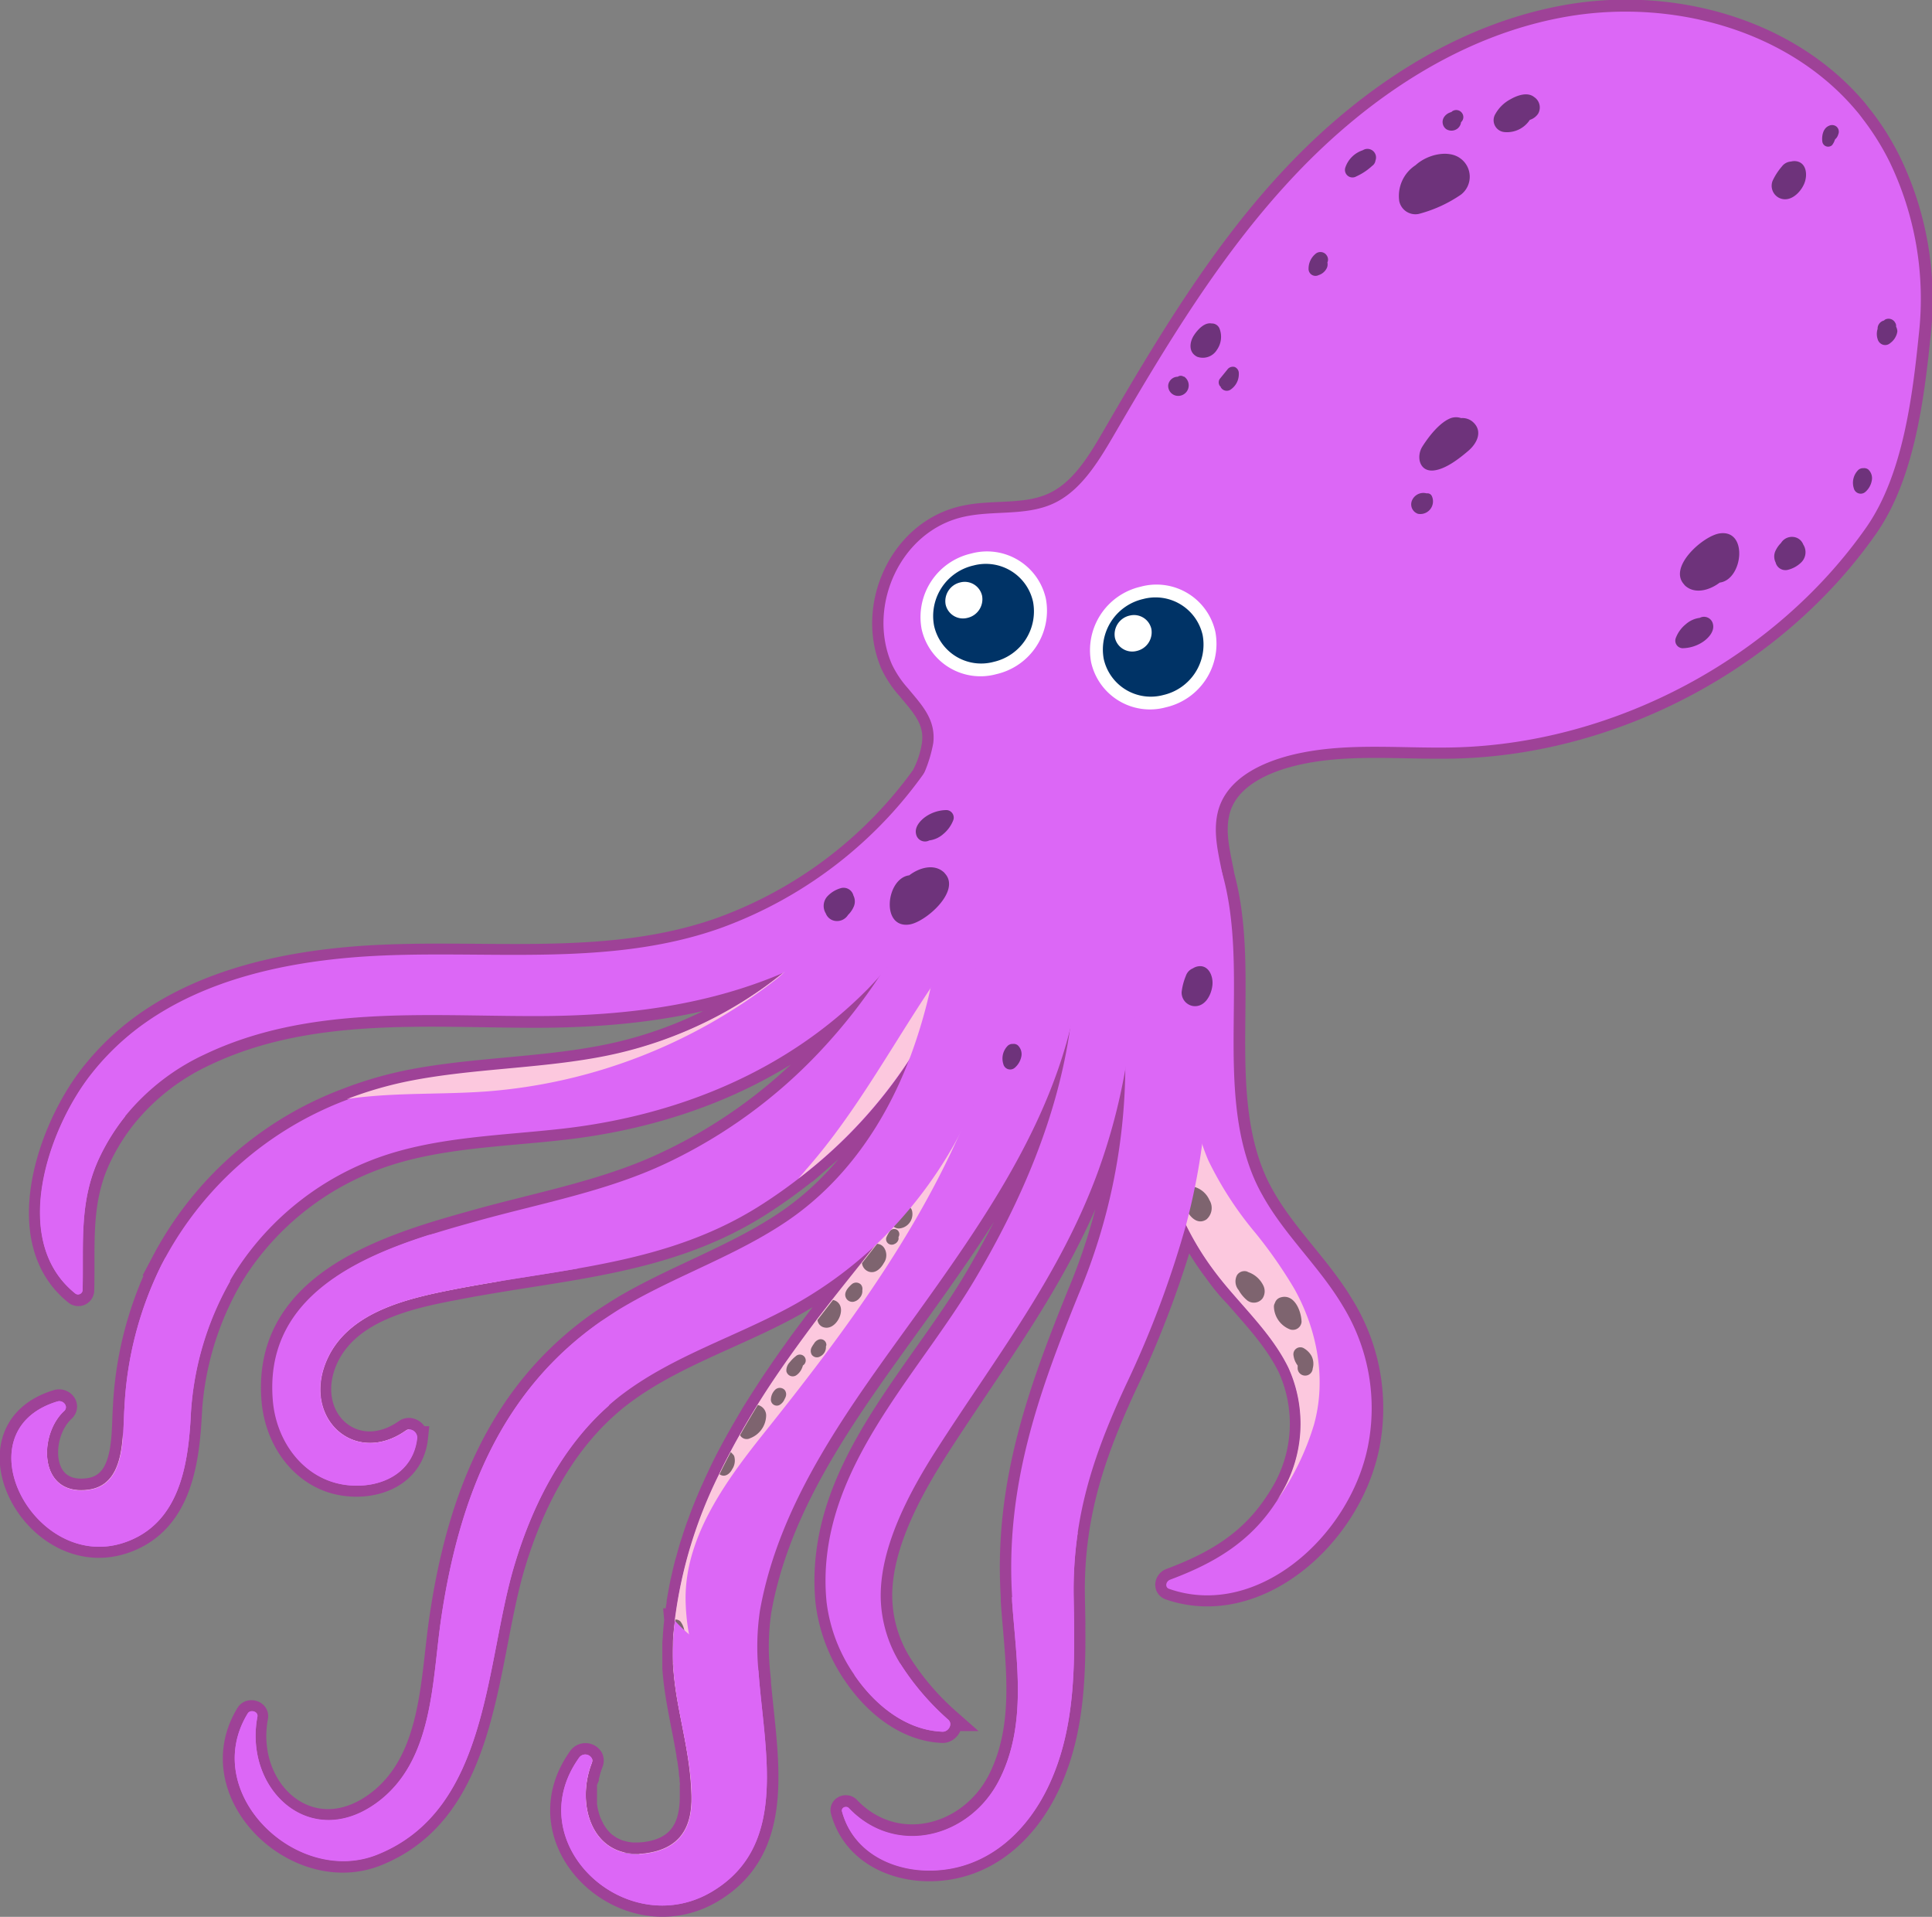 <svg xmlns="http://www.w3.org/2000/svg" viewBox="0 0 256.47 254.4"><rect x="0" y="0" width="256.47" height="254.4" fill="#808080" stroke="none"/><defs><style>.cls-1{isolation:isolate;}.cls-2{fill:#9e4297;stroke:#9e4297;stroke-miterlimit:10;stroke-width:3px;}.cls-3{fill:#dc67f6;}.cls-4{fill:#fcc8de;}.cls-5,.cls-9{opacity:0.5;}.cls-5,.cls-6,.cls-9{mix-blend-mode:soft-light;}.cls-6,.cls-8{fill:#fff;}.cls-7{fill:#036;}</style></defs><title>Pulpo</title><g class="cls-1"><g id="Capa_2" data-name="Capa 2"><g id="Capa_5" data-name="Capa 5"><path class="cls-2" d="M250.85,21.43a34.44,34.44,0,0,0-3.61-5.77c-.27-.33-.52-.65-.79-1-9.09-10.83-24.6-15-38.53-12.51s-26.3,10.76-36,21S154.85,45.76,147.74,58c-2.05,3.53-4.33,7.29-8.07,8.93s-7.89.81-11.78,1.7c-8.41,1.9-12.82,11.9-9.5,19.55a13.36,13.36,0,0,0,2.13,3.19c1.79,2.17,3.74,4.11,3.37,7.28a13,13,0,0,1-1.41,4.34,56.81,56.81,0,0,1-26.83,20.26c-15.36,5.45-32.06,2.64-48,3.81-10,.75-20.36,3.06-28.5,8.86a34.15,34.15,0,0,0-7,6.68c-5.71,7.23-10.9,22.16-2.09,29.14a.61.61,0,0,0,.95-.47c.16-6.29-.53-11.94,2.35-17.84a27.78,27.78,0,0,1,3.29-5.22A29.7,29.7,0,0,1,27.2,140c13.63-6.51,29-5.13,43.66-5.09,11.45,0,22.61-1.27,33-5.66l-.07.06c-.74.59-1.5,1.17-2.26,1.72a55,55,0,0,1-22.38,9.36c-8,1.45-16.34,1.49-24.34,3a50.68,50.68,0,0,0-8.68,2.48A45.8,45.8,0,0,0,21.94,166.8l-.53,1a47.68,47.68,0,0,0-4.92,18.92c-.07,1-.09,2.2-.16,3.41-.22,3.44-.93,7.09-4.67,7.55-6.62.82-6.59-7.35-3.18-10.48a.41.41,0,0,0,.09-.1c.49-.6-.22-1.4-1-1.17-13.22,4-2.66,23.52,9.6,18.5,6.5-2.65,7.72-9.82,8.09-16.08a40.5,40.5,0,0,1,5.25-18.44q.73-1.26,1.59-2.49A37.77,37.77,0,0,1,50.2,153.64c7.74-2.79,16.4-2.92,24.6-3.86,15.46-1.76,29.84-7.74,40.44-18.59.52-.53,1-1.07,1.51-1.63a74.2,74.2,0,0,1-7.75,9.82A67.53,67.53,0,0,1,88.48,154.3c-7.93,3.77-16.76,5.36-25.16,7.7-2,.56-4.21,1.17-6.45,1.89-10.44,3.35-21.78,8.93-20.65,22,.48,5.55,4.19,10.48,9.69,11.16,4.35.54,8.9-1.41,9.41-6.27a1.11,1.11,0,0,0-1-1.1.8.8,0,0,0-.49.14c-6.91,4.88-14-1.86-10.39-9.62,3-6.28,10.86-8,16.89-9.14,2-.4,4.1-.75,6.13-1.09,3.41-.56,6.81-1.06,10.16-1.65,8.53-1.5,16.81-3.57,24.54-8.57,1.65-1.06,3.23-2.18,4.76-3.36,1-.74,1.9-1.51,2.81-2.29l.58-.51a64.64,64.64,0,0,0,5.16-5l.54-.6c.69-.78,1.36-1.57,2-2.38.12-.14.24-.28.35-.43.69-.87,1.35-1.76,2-2.67l.75-1.1.5-.73c-3.28,8.52-8.61,16.31-16.25,21.47-6.72,4.54-14.53,7.15-21.5,11.24-1,.61-2,1.25-3,1.91-13.35,9.23-19,23.35-21.36,39.42-1.25,8.37-1,19-8.56,24.58-8.82,6.46-17.66-1.76-15.85-11.43.13-.69-.93-1-1.28-.43-6.47,10.56,6.53,23,17.2,18.73,15-6,14.33-25.71,18.28-38.67,2.37-7.82,6.28-15.48,12.45-20.92a28.53,28.53,0,0,1,2.26-1.82c6.29-4.6,13.9-7.12,20.78-10.7a54.43,54.43,0,0,0,12.81-9.16l-.16.2-.88,1.11c-1.62,2-3.24,4.05-4.84,6.08l-.21.26c-.69.89-1.38,1.77-2.06,2.66h0c-1,1.35-2.05,2.7-3,4.07q-1.16,1.6-2.28,3.27l-.3.43c-.78,1.16-1.54,2.34-2.29,3.53h0c-.32.51-.64,1-.94,1.53-.19.31-.37.62-.55.93-.27.46-.54.92-.8,1.38l-.07.12-.06.11c-.66,1.17-1.31,2.36-1.92,3.56-.25.51-.5,1-.74,1.53l0,0c-.32.67-.62,1.33-.92,2-.06.12-.11.23-.16.35-.27.61-.53,1.23-.78,1.85l-.21.51c-.23.59-.45,1.17-.66,1.76-.08.21-.16.41-.23.61-.2.57-.39,1.15-.57,1.72-.07.23-.15.45-.22.67-.17.56-.33,1.12-.48,1.69-.07.24-.15.49-.21.73-.14.53-.26,1.06-.38,1.59-.07.29-.14.58-.2.87-.1.46-.18.92-.27,1.38L90,212.55c0,.33-.09.66-.13,1s-.15.93-.2,1.4a.88.88,0,0,1,0,.16c-.08.66-.13,1.32-.18,2,0,.36-.06.71-.07,1.07,0,0,0,0,0,0,0,.64,0,1.27,0,1.9,0,.25,0,.5,0,.75s0,.35,0,.52c.27,3.92,1.25,7.71,1.88,11.55,0,.21.07.42.1.62s.07.47.1.7.07.49.1.74,0,.44.07.66,0,.55.07.82,0,.39,0,.58c0,.47,0,.94,0,1.41,0,4.17-1.62,6.9-6,7.52-.4.05-.78.07-1.15.08l-.41,0a5.09,5.09,0,0,1-.69-.05l-.42-.07a4.56,4.56,0,0,1-.53-.13,4.91,4.91,0,0,1-.51-.15l-.43-.19-.42-.2a5.8,5.8,0,0,1-.52-.34l-.3-.21a5.12,5.12,0,0,1-.59-.55c-.08-.08-.14-.17-.22-.25a5.82,5.82,0,0,1-.36-.47,2,2,0,0,1-.2-.3,5.09,5.09,0,0,1-.3-.5c0-.11-.11-.21-.16-.33s-.16-.37-.24-.56l-.12-.32c-.07-.23-.14-.47-.2-.71l-.06-.23c-.07-.32-.12-.64-.16-1,0-.07,0-.14,0-.21,0-.26,0-.53,0-.8v-.35c0-.22,0-.45,0-.68s0-.25,0-.38,0-.45.09-.67L78,236c0-.23.1-.47.16-.7s0-.21.08-.32c.1-.34.21-.67.34-1a.85.85,0,0,0,0-.65h0a1,1,0,0,0-1.62-.14c-8.23,11.36,6.2,24.67,17.62,17.83,10.21-6.12,6.9-18.58,6.13-29.33a33,33,0,0,1,.19-7.88c2.61-14.86,12.17-27.37,20.74-39.31,8.32-11.59,16.87-23.81,20.41-37.78-1.7,11.64-6.47,22.65-12.45,32.82-6.89,11.73-18.12,22.82-19.77,36.74a28.78,28.78,0,0,0-.07,6.37,21.53,21.53,0,0,0,3.67,9.61c2.81,4.15,7,7.38,11.71,7.56.75,0,1.41-1,.78-1.58a34.86,34.86,0,0,1-6.41-7.5,17.24,17.24,0,0,1-2.56-8.5c-.2-6.88,3.89-14.36,7.5-20,7.79-12.14,16.36-23.07,21.36-36.81a80.87,80.87,0,0,0,3.56-13.27,78.94,78.94,0,0,1-6.18,29.54c-5.44,13.39-9.75,25.6-8.84,40.22,0,.2,0,.39,0,.6.56,7.9,2,16.32-1.73,23.69-3.89,7.62-13.72,10.23-19.95,3.7-.33-.35-1.05-.08-.9.45,1.5,5.5,6.93,8.05,12.34,7.8,7-.33,12.16-5.06,15.07-11.2,3.71-7.83,3.49-16.53,3.34-25a52.66,52.66,0,0,1,.55-8.68c1-6.75,3.28-12.82,6.38-19.51a132.18,132.18,0,0,0,8-21.3,38.12,38.12,0,0,0,3.86,6.28C162.14,169.9,163,171,164,172c2.6,3,5.35,5.9,7.11,9.49a18,18,0,0,1-1.13,17c-.15.26-.31.51-.47.75l-.05.06c-3.48,5.39-8.33,8.18-14.09,10.33-.57.21-.73,1-.13,1.22,11.58,4,23.89-6.85,26.36-18.78a25.9,25.9,0,0,0-3.3-18.73c-3.11-5.24-7.75-9.41-10.69-14.74a23.28,23.28,0,0,1-1.06-2.12c-5.28-12.23-.63-27.59-4.23-40.47,0,0,0-.1,0-.15-.52-2.66-1.2-5.3-.62-7.91a7.44,7.44,0,0,1,.43-1.36c1.74-4.08,6.79-5.94,10.9-6.74,6.64-1.3,13.51-.5,20.28-.68,21.16-.57,42.34-11.81,54.51-29.19,4.89-7,6.15-17.43,7-25.8A41.89,41.89,0,0,0,250.85,21.43Z"/><path class="cls-3" d="M143.12,131.4q-.42,2.7-1.1,5.33c-3.54,14-12.09,26.19-20.41,37.78C113,186.45,103.48,199,100.87,213.82a33,33,0,0,0-.19,7.88c.77,10.75,4.08,23.21-6.13,29.33-11.42,6.84-25.85-6.47-17.62-17.83a1,1,0,0,1,1.62.14h0a.85.85,0,0,1,0,.65c-2.19,5.62.11,12.95,7.27,12,4.41-.62,6.08-3.35,6-7.52-.08-6.86-2.8-13.27-2.46-20.25,0-1,.13-2.07.25-3.1,1.46-13.16,8.18-25.22,15.82-35.83,3.53-4.89,7.41-9.6,11.2-14.39a134.18,134.18,0,0,0,11.45-16.32c.48-1.06,1-2.13,1.4-3.2l.42-1.08a74.72,74.72,0,0,0,4.39-17.47,71.72,71.72,0,0,0-.43-21.55c-.16-.72-.33-1.42-.52-2.12a113.46,113.46,0,0,0-3.4-11c-.08-.27-.18-.52-.28-.79a2.32,2.32,0,0,1-.13-.37,2.5,2.5,0,0,1,.49-2.44,3.27,3.27,0,0,1,.47-.44,2.66,2.66,0,0,1,4.05.88c.22.42.44.83.65,1.25a1,1,0,0,1,.09.18c.46.88.9,1.78,1.31,2.68.15.32.3.62.44.94l.45,1c.75,1.71,1.43,3.46,2.06,5.23s1.16,3.48,1.65,5.26A62.2,62.2,0,0,1,143.12,131.4Z"/><path class="cls-4" d="M129.52,145.36c-.79,2.06-1.66,4.09-2.57,6.08h0c-6.41,14-15.59,26.31-25.24,38.39-5.06,6.32-10.79,13.94-10.7,22.44a27.72,27.72,0,0,0,.44,4.55c.3,1.78.73,3.53,1.19,5.27,1.12,4.23,2.8,8.18,3.25,12.53.39,3.79-.54,7.92-3.35,10.48a9.05,9.05,0,0,1-15.15-7.19,8,8,0,0,1,.17-1.38c.24-1.09.66-2.13,1-3.19a.85.85,0,0,1,0,.65c-1.85,4.75-.49,10.71,4.29,11.85h0a7.38,7.38,0,0,0,2,.19,7.61,7.61,0,0,0,.94-.08c4.41-.62,6.08-3.35,6-7.52s-1-8.1-1.76-12.12a45.6,45.6,0,0,1-.7-5.48c0-.88,0-1.76,0-2.65,0,0,0,0,0,0,0-1,.14-2,.25-3.05a.88.88,0,0,0,0-.16,60.51,60.51,0,0,1,5.85-19.27c.46-1,1-2,1.48-2.93.39-.75.81-1.52,1.24-2.27.75-1.34,1.54-2.67,2.36-4,1.54-2.49,3.19-4.9,4.87-7.24q1.48-2.06,3-4.08c.68-.89,1.37-1.77,2.06-2.66,1.29-1.64,2.59-3.26,3.89-4.89l2-2.56.16-.2c.6-.75,1.19-1.51,1.77-2.26s1.34-1.74,2-2.62a109.83,109.83,0,0,0,7.68-11.44C128.6,147.5,129.08,146.43,129.52,145.36Z"/><path class="cls-5" d="M91.67,224a2.29,2.29,0,0,1-.94,2,1.14,1.14,0,0,1-.63.35,45.6,45.6,0,0,1-.7-5.48,1.4,1.4,0,0,1,1,.58,1.79,1.79,0,0,1,.51.31A2.92,2.92,0,0,1,91.67,224Z"/><path class="cls-5" d="M93.9,228.88v0a1.22,1.22,0,0,0-.32-.85.94.94,0,0,0-.83-.32,1.06,1.06,0,0,0-.79.45c-.42.5-.16,1.27.05,1.82a1.2,1.2,0,0,0,1.34.9,1.11,1.11,0,0,0,.72-1.48A3.47,3.47,0,0,0,93.9,228.88Z"/><path class="cls-5" d="M93.87,233.37a.86.86,0,0,0-.21-.35,1,1,0,0,0-.4-.25.81.81,0,0,0-.55-.06.78.78,0,0,0-.27.09c-.91.5-.69,1.65-.36,2.44a1,1,0,0,0,1,.55,1.09,1.09,0,0,0,.91-.7A1.88,1.88,0,0,0,93.87,233.37Z"/><path class="cls-5" d="M94.57,237.59a1.26,1.26,0,0,0-1-.28,1.07,1.07,0,0,0-.69.28,2.87,2.87,0,0,0-.36,3.12,1.18,1.18,0,0,0,1.81.33A2.36,2.36,0,0,0,94.57,237.59Z"/><path class="cls-5" d="M92.14,243.11a.74.74,0,0,0-.88.07,1.4,1.4,0,0,0-.49.66l-.2.56a.66.66,0,0,0,.34.81.67.67,0,0,0,.74-.11h0l.09-.11s.09-.08.12-.09l.14-.11a1,1,0,0,0,.3-.43s0-.06,0-.09l0,0a2,2,0,0,0,.08-.31A.74.74,0,0,0,92.14,243.11Z"/><path class="cls-5" d="M88.55,245.6a1.41,1.41,0,0,0-.58,0,1.39,1.39,0,0,0-.58.23.64.64,0,0,0-.27.84.66.66,0,0,0,.52.32h0a1.79,1.79,0,0,0,.61-.06,1.34,1.34,0,0,0,.52-.3A.65.65,0,0,0,89,246,.59.59,0,0,0,88.55,245.6Z"/><path class="cls-5" d="M84.89,246.05v0a.66.66,0,0,1-.78.51l-.23-.06-.09,0a2.79,2.79,0,0,1-.4-.07l-.13,0a.54.54,0,0,1-.4-.43.71.71,0,0,1,0-.14A7.38,7.38,0,0,0,84.89,246.05Z"/><path class="cls-5" d="M90.87,217.08a1.42,1.42,0,0,1-.11.79.73.73,0,0,1-.47.41.87.87,0,0,1-.89-.13c0-1,.14-2,.25-3.05a.88.88,0,0,0,0-.16.92.92,0,0,1,.68.26A2.75,2.75,0,0,1,90.87,217.08Z"/><path class="cls-5" d="M97.19,195c-.31.62-1,1.14-1.67.66.46-1,1-2,1.48-2.93a1,1,0,0,1,.23.22,1.09,1.09,0,0,1,.23.29A2.08,2.08,0,0,1,97.19,195Z"/><path class="cls-5" d="M101.7,188a3.29,3.29,0,0,1-2.11,2.87,1,1,0,0,1-1.35-.4c.75-1.34,1.54-2.67,2.36-4A1.43,1.43,0,0,1,101.7,188Z"/><path class="cls-5" d="M104.16,184.47a.89.89,0,0,0-1.33.05,1.87,1.87,0,0,0-.49,1.14.79.79,0,0,0,1.09.83,1.58,1.58,0,0,0,.73-.82l0,0a1.38,1.38,0,0,0,.14-.3A.93.93,0,0,0,104.16,184.47Z"/><path class="cls-5" d="M106.73,180a.79.79,0,0,0-1.1,0,4.54,4.54,0,0,0-.79.79,1.58,1.58,0,0,0-.45,1.19.86.86,0,0,0,1.35.52,2.1,2.1,0,0,0,.71-.9,2,2,0,0,0,.13-.37l.1-.08A.78.78,0,0,0,106.73,180Z"/><path class="cls-5" d="M108.79,177.75a1.19,1.19,0,0,0-.73.57,3.76,3.76,0,0,0-.3.47,1,1,0,0,0,0,1,.84.84,0,0,0,1.12.23,1.37,1.37,0,0,0,.76-1.32,1.17,1.17,0,0,0,.06-.2A.76.76,0,0,0,108.79,177.75Z"/><path class="cls-5" d="M111.6,173.5c.3,1.24-1,3.18-2.39,2.61a1.15,1.15,0,0,1-.69-.92c.68-.89,1.37-1.77,2.06-2.66A1.28,1.28,0,0,1,111.6,173.5Z"/><path class="cls-5" d="M114.29,170.49a.89.89,0,0,0-1.22-.05c-.45.4-1,1-.84,1.61a.94.94,0,0,0,1.1.71,1.39,1.39,0,0,0,.8-.52,1.29,1.29,0,0,0,.34-1A.9.9,0,0,0,114.29,170.49Z"/><path class="cls-5" d="M117.33,167.62c-.38.69-1.1,1.45-2,1.15a1.35,1.35,0,0,1-.9-1.13l2-2.56a1.17,1.17,0,0,1,.93.52A1.8,1.8,0,0,1,117.33,167.62Z"/><path class="cls-5" d="M121.07,160.68a1.91,1.91,0,0,1-1.78,2.36,1.17,1.17,0,0,1-.85-.42c.68-.87,1.34-1.74,2-2.62A1,1,0,0,1,121.07,160.68Z"/><path class="cls-5" d="M119.1,163.23a.71.71,0,0,0-1,.21,3.88,3.88,0,0,0-.44.8.73.73,0,0,0,.23.78.77.77,0,0,0,.81.1.94.94,0,0,0,.57-.61.92.92,0,0,0,0-.33A.71.71,0,0,0,119.1,163.23Z"/><path class="cls-3" d="M181.56,192.09c-2.47,11.93-14.78,22.83-26.36,18.78-.6-.21-.44-1,.13-1.22,5.76-2.15,10.61-4.94,14.09-10.33l.05-.06c.16-.24.32-.49.47-.75a18,18,0,0,0,1.13-17c-1.76-3.59-4.51-6.5-7.11-9.49-.92-1.05-1.82-2.12-2.65-3.23a38.12,38.12,0,0,1-3.86-6.28,35.87,35.87,0,0,1-2.71-7.73c-2.32-10.17-.19-21.18-1.91-31.48A36.36,36.36,0,0,0,148,110.16c-.08-.15-.16-.29-.25-.43a42.78,42.78,0,0,0-8.18-9.46c-.77-.69-1.57-1.35-2.39-2l-.82-.64c-.42-.33-.86-.65-1.29-1l-1-.74a1.72,1.72,0,0,1,.2-2.72,1.41,1.41,0,0,1,.89-.25c.5,0,1,.07,1.49.13s.7.08,1.05.14a2.32,2.32,0,0,1,.38.06,2.66,2.66,0,0,1,.39.07,23.72,23.72,0,0,1,2.43.57h0C151,96.85,159.44,105.81,162.28,116c3.6,12.88-1.05,28.24,4.23,40.47a23.28,23.28,0,0,0,1.06,2.12c2.94,5.33,7.58,9.5,10.69,14.74A25.9,25.9,0,0,1,181.56,192.09Z"/><path class="cls-4" d="M174.43,189.07a34.87,34.87,0,0,1-5,10.19c.16-.24.32-.49.47-.75a18,18,0,0,0,1.13-17c-1.76-3.59-4.51-6.5-7.11-9.49-.92-1.05-1.82-2.12-2.65-3.23a38.12,38.12,0,0,1-3.86-6.28,35.87,35.87,0,0,1-2.71-7.73c-2.32-10.17-.19-21.18-1.91-31.48A36.36,36.36,0,0,0,148,110.16c-.08-.15-.16-.29-.25-.43l.16.1c3.77,2.44,6.64,7.1,7.89,10.92,1.76,5.35,1.78,11.1,1.93,16.73.12,4.82.35,9.75,1.84,14.31.25.76.53,1.52.86,2.27a46.47,46.47,0,0,0,6.19,9.53,60.85,60.85,0,0,1,5.22,7.49C174.87,176.51,176.1,183.08,174.43,189.07Z"/><path class="cls-5" d="M160.55,159.27a3.13,3.13,0,0,0-1.73-1.66.86.86,0,0,0-.8.06,1.12,1.12,0,0,0-.46.24,1.55,1.55,0,0,0-.48,1.61,5,5,0,0,0,.57,1.32c.52.88,1.45,1.69,2.5,1A2,2,0,0,0,160.55,159.27Z"/><path class="cls-5" d="M167.72,170.65a3.49,3.49,0,0,0-2-1.81l-.18-.09a1.18,1.18,0,0,0-1.32.47,1.79,1.79,0,0,0,.21,2,4.74,4.74,0,0,0,1.17,1.39,1.45,1.45,0,0,0,2-.29A1.72,1.72,0,0,0,167.72,170.65Z"/><path class="cls-5" d="M170,172.19a1.1,1.1,0,0,0-.76.75.9.9,0,0,0-.13.45,3.34,3.34,0,0,0,2.16,3.05,1.16,1.16,0,0,0,1.51-1C172.75,174,171.82,171.65,170,172.19Z"/><path class="cls-5" d="M174.09,179.94a2.75,2.75,0,0,0-1-1,.92.92,0,0,0-1.38.95,2.82,2.82,0,0,0,.55,1.33,2.93,2.93,0,0,1,0,.29,1,1,0,0,0,2,.11A2.27,2.27,0,0,0,174.09,179.94Z"/><path class="cls-3" d="M131.52,106.08a69.9,69.9,0,0,1-5,23.49c-.26.63-.51,1.25-.78,1.85a63.74,63.74,0,0,1-19.73,25c-1.53,1.18-3.11,2.3-4.76,3.36-7.73,5-16,7.07-24.54,8.57-3.35.59-6.75,1.09-10.15,1.65-2,.34-4.09.69-6.14,1.09-6,1.18-13.93,2.86-16.89,9.14-3.65,7.76,3.48,14.5,10.39,9.62a.79.79,0,0,1,.48-.14,1.11,1.11,0,0,1,1,1.1c-.51,4.86-5.06,6.81-9.41,6.27-5.5-.68-9.21-5.61-9.69-11.16-1.13-13.09,10.21-18.67,20.65-22,2.24-.72,4.43-1.33,6.45-1.89,8.4-2.34,17.23-3.93,25.16-7.7A67.53,67.53,0,0,0,109,139.38a74.2,74.2,0,0,0,7.75-9.82,69.16,69.16,0,0,0,6.6-12.59c.21-.54.42-1.08.6-1.61A56.52,56.52,0,0,0,126.1,107c.91-4.89,1.43-9.85,2.55-14.81a.38.38,0,0,1,0-.11.47.47,0,0,1,.82,0c.14.39.28.78.4,1.17A39.3,39.3,0,0,1,131.52,106.08Z"/><path class="cls-4" d="M66.52,170c-2,.34-4.09.69-6.14,1.09-6,1.18-13.93,2.86-16.89,9.14-3.65,7.76,3.48,14.5,10.39,9.62a.79.79,0,0,1,.48-.14,8,8,0,0,1-13.72-2.42c-1.46-4,.55-8.66,3.9-11.31,4.5-3.58,10.79-4.57,16.35-5.39Q63.68,170.18,66.52,170Z"/><path class="cls-4" d="M125.7,131.42a63.59,63.59,0,0,1-19.73,25c.35-.39.7-.77,1-1.16,7-7.92,11.88-17.39,17.88-26.05A10.45,10.45,0,0,1,125.7,131.42Z"/><path class="cls-3" d="M135.08,96.66c.12.79.22,1.6.29,2.4,0,.16,0,.31,0,.46.29,3.82.05,7.78.11,11.47.15,8.6-.32,16.79-2.5,25.15a65.39,65.39,0,0,1-6.07,15.3h0a56.79,56.79,0,0,1-10.28,13.43A54.43,54.43,0,0,1,103.86,174c-6.88,3.58-14.49,6.1-20.78,10.7a28.53,28.53,0,0,0-2.26,1.82c-6.17,5.44-10.08,13.1-12.45,20.92-4,13-3.27,32.65-18.28,38.67-10.67,4.28-23.67-8.17-17.2-18.73.35-.55,1.41-.26,1.28.43-1.81,9.67,7,17.89,15.85,11.43,7.6-5.56,7.31-16.21,8.56-24.58,2.4-16.07,8-30.19,21.36-39.42,1-.66,1.94-1.3,3-1.91,7-4.09,14.78-6.7,21.5-11.24,7.64-5.16,13-12.95,16.25-21.47l.16-.4a69.12,69.12,0,0,0,2.66-9A121.09,121.09,0,0,0,126,113.94c0-.22,0-.43.06-.64,0-.06,0-.11,0-.16a59.74,59.74,0,0,0,.06-6.15,83.09,83.09,0,0,1,0-9.73,19.89,19.89,0,0,1,2.26-8.12,2.13,2.13,0,0,1,1.57-1,2.24,2.24,0,0,1,.58,0,2,2,0,0,1,1.64.82,2.8,2.8,0,0,1,.2.32,5.14,5.14,0,0,1,.32.49,17.17,17.17,0,0,1,1.56,3.48A21.52,21.52,0,0,1,135.08,96.66Z"/><path class="cls-3" d="M149.34,142.16v0a80.87,80.87,0,0,1-3.56,13.27c-5,13.74-13.57,24.67-21.36,36.81-3.61,5.62-7.7,13.1-7.5,20a17.24,17.24,0,0,0,2.56,8.5,34.86,34.86,0,0,0,6.41,7.5c.63.59,0,1.61-.78,1.58-4.73-.18-8.9-3.41-11.71-7.56a21.53,21.53,0,0,1-3.67-9.61,28.78,28.78,0,0,1,.07-6.37c1.65-13.92,12.88-25,19.77-36.74,6-10.17,10.75-21.18,12.45-32.82a63,63,0,0,0,.68-8.47,59.36,59.36,0,0,0-7.19-28.93c0-.09-.09-.18-.14-.27q-1.87-3.56-4.16-7.09a1.69,1.69,0,0,1,.18-2,2.46,2.46,0,0,1,1-.7,1.73,1.73,0,0,1,1.75.2c.28.22.57.44.84.67.12.1.25.19.36.3.73.6,1.43,1.23,2.09,1.89.3.3.6.59.88.9.06.06.12.11.16.16a42.23,42.23,0,0,1,9.47,16.48l.09.33C151.15,120.26,151.24,131.62,149.34,142.16Z"/><path class="cls-3" d="M160,136.59a74.37,74.37,0,0,1-.41,15.2,86.12,86.12,0,0,1-2.13,10.72,132.18,132.18,0,0,1-8,21.3c-3.1,6.69-5.38,12.76-6.38,19.51a52.66,52.66,0,0,0-.55,8.68c.15,8.46.37,17.16-3.34,25-2.91,6.14-8.08,10.87-15.07,11.2-5.41.25-10.84-2.3-12.34-7.8-.15-.53.57-.8.9-.45,6.23,6.53,16.06,3.92,19.95-3.7,3.77-7.37,2.29-15.79,1.73-23.69,0-.21,0-.4,0-.6-.91-14.62,3.4-26.83,8.84-40.22a78.94,78.94,0,0,0,6.18-29.54v0a64.24,64.24,0,0,0-.51-8.28c-1.19-9.46-3.44-19.5-7.6-28.35a56.88,56.88,0,0,0-4-7.26l-.37-.55a2.17,2.17,0,0,1-.26-.5,2.89,2.89,0,0,1,.51-3.2,2.86,2.86,0,0,1,.64-.56c.12-.06.23-.13.35-.18l.23-.09a2.44,2.44,0,0,1,2.59.73h0l.14.16c4.93,5.71,10.42,12.34,13.33,19.35A75.33,75.33,0,0,1,160,136.59Z"/><path class="cls-3" d="M137.68,93.22a1,1,0,0,1,0,.24,3.85,3.85,0,0,1-.19,1.58c-.06.18-.13.37-.21.56q-.37.83-.75,1.62c-.07.14-.13.28-.19.41-.28.57-.56,1.13-.86,1.7a1.18,1.18,0,0,1-.1.19c-.63,1.23-1.31,2.43-2,3.62q-.88,1.5-1.86,2.94a63.8,63.8,0,0,1-5.11,6.63c-.12.15-.25.29-.37.43-.68.76-1.37,1.5-2.09,2.22a65.21,65.21,0,0,1-12.19,9.76,58.71,58.71,0,0,1-7.78,4l-.15.06c-10.36,4.4-21.52,5.69-33,5.67-14.65,0-30-1.42-43.66,5.09a29.7,29.7,0,0,0-10.56,8.21,27.78,27.78,0,0,0-3.29,5.22c-2.88,5.9-2.19,11.55-2.35,17.84a.61.61,0,0,1-.95.47c-8.81-7-3.62-21.91,2.09-29.14a34.15,34.15,0,0,1,7-6.68c8.14-5.8,18.48-8.11,28.5-8.86,15.91-1.17,32.61,1.64,48-3.81a56.92,56.92,0,0,0,28.15-22.17c.83-1.23,1.59-2.5,2.32-3.8q1.25-2.24,2.28-4.61a3.16,3.16,0,0,1,.3-.58,4.86,4.86,0,0,1,.87-1.1,4.12,4.12,0,0,1,.47-.38,4.7,4.7,0,0,1,1.35-.66,4.9,4.9,0,0,1,1.3-.21,5.6,5.6,0,0,1,2.27.38,2.21,2.21,0,0,1,.27.12,4.36,4.36,0,0,1,2.18,2.07A3.57,3.57,0,0,1,137.68,93.22Z"/><path class="cls-3" d="M130.06,88.53a2.42,2.42,0,0,1,0,.39c0,.56,0,1.11,0,1.67s0,1-.06,1.54,0,.77-.06,1.15a73,73,0,0,1-3.51,19.43c-.14.41-.28.82-.44,1.23a47.72,47.72,0,0,1-9.22,15.62c-.49.56-1,1.1-1.51,1.63C104.64,142,90.26,148,74.8,149.78c-8.2.94-16.86,1.07-24.6,3.86a37.77,37.77,0,0,0-18.06,13.81q-.86,1.23-1.59,2.49a40.5,40.5,0,0,0-5.25,18.44c-.37,6.26-1.59,13.43-8.09,16.08C5,209.48-5.61,190,7.61,186c.74-.23,1.45.57,1,1.17l-.1.1c-3.41,3.13-3.44,11.3,3.18,10.48,3.74-.46,4.45-4.11,4.67-7.55.07-1.21.09-2.4.16-3.41a47.68,47.68,0,0,1,4.92-18.92l.53-1a45.8,45.8,0,0,1,24.15-20.93,50.68,50.68,0,0,1,8.68-2.48c8-1.53,16.32-1.57,24.34-3A55,55,0,0,0,101.49,131c.79-.57,1.57-1.16,2.34-1.79l.39-.3c8.76-7.11,16.06-17,19.58-27.86a44.83,44.83,0,0,0,2.28-12.5c.08-2.21,3.17-2.19,3.87-.43C130,88.26,130,88.39,130.06,88.53Z"/><path class="cls-4" d="M16.33,190.16a5.63,5.63,0,0,1,0,.71c0,2.4-.3,5-1.79,6.83a6.44,6.44,0,0,1-7.28,1.83,6.89,6.89,0,0,1-4.11-6.37,7.29,7.29,0,0,1,1.75-4.46c.64-.76,2.16-2.36,3.28-1.9a1.17,1.17,0,0,1,.41.33l-.1.1c-3.41,3.13-3.44,11.3,3.18,10.48C15.4,197.25,16.11,193.6,16.33,190.16Z"/><path class="cls-4" d="M104.22,128.92a12.28,12.28,0,0,1-1.29,1.13,71.35,71.35,0,0,1-38.32,14.8c-6,.44-12,.12-18,.93l-.57.09a50.68,50.68,0,0,1,8.68-2.48c8-1.53,16.32-1.57,24.34-3A55,55,0,0,0,101.49,131C102.41,130.34,103.32,129.65,104.22,128.92Z"/><path class="cls-5" d="M5.94,189.84l-.1-.2a.57.57,0,0,0-.46-.3.62.62,0,0,0-.5.25l-.15.19a.72.72,0,0,0,0,.71.7.7,0,0,0,1.25-.65Z"/><path class="cls-5" d="M7.11,187.87a.5.5,0,0,0-.37-.12.45.45,0,0,0-.38.22l-.17.33a.45.45,0,0,0-.06.32.43.43,0,0,0,.15.24.43.43,0,0,0,.56,0l.28-.23a.53.53,0,0,0,.17-.34A.52.52,0,0,0,7.11,187.87Z"/><path class="cls-5" d="M4.92,192.31l-.12-.2a.52.52,0,0,0-.9,0,2.93,2.93,0,0,0-.32.51.72.72,0,0,0,0,.5.83.83,0,0,0,.3.39l0,0a.73.73,0,0,0,.73,0l0,0a.82.82,0,0,0,.34-.35.73.73,0,0,0,.06-.5A1.54,1.54,0,0,0,4.92,192.31Z"/><path class="cls-5" d="M6,194.44a1,1,0,0,0-.17-.33.76.76,0,0,0-.32-.2.69.69,0,0,0-.78.27.72.72,0,0,0-.1.57,1,1,0,0,0,0,.16.79.79,0,0,0,.3.45.71.71,0,0,0,1-.21.66.66,0,0,0,.09-.53A1.21,1.21,0,0,0,6,194.44Z"/><path class="cls-5" d="M6.45,196.54l-.2,0-.09,0-.2,0h-.2a.66.66,0,0,0-.5.78,1.59,1.59,0,0,0,.21.46.83.83,0,0,0,.67.44.82.82,0,0,0,.66-.29.76.76,0,0,0,.18-.69A.77.77,0,0,0,6.45,196.54Z"/><path class="cls-5" d="M8.86,198l-.49.12a.55.55,0,0,0-.42.43.52.52,0,0,0,.24.56l.42.23a.77.77,0,0,0,.75,0,.76.76,0,0,0,.38-.52A.74.74,0,0,0,8.86,198Z"/><path class="cls-5" d="M11.23,198.23l-.28.17a.44.44,0,0,0-.22.47.46.46,0,0,0,.39.35l.33,0a.55.55,0,1,0-.22-1Z"/><path class="cls-3" d="M254.74,44.2c-.85,8.37-2.11,18.81-7,25.8-12.17,17.38-33.35,28.62-54.51,29.19-6.77.18-13.64-.62-20.28.68-4.11.8-9.16,2.66-10.9,6.74a7.44,7.44,0,0,0-.43,1.36c-.8,3.63.82,7.33,1.08,11a15.14,15.14,0,0,1-4,11.36c-6.32,6.8-15.68,6.31-23.36,2.18a36.34,36.34,0,0,1-10.28-8.39c-2.56-3-7-8-6.55-12a17.48,17.48,0,0,1,2.67-6.75,18.17,18.17,0,0,0,2.71-6.75c.37-3.17-1.58-5.11-3.37-7.28a13.36,13.36,0,0,1-2.13-3.19c-3.32-7.65,1.09-17.65,9.5-19.55,3.89-.89,8.12-.1,11.78-1.7s6-5.4,8.07-8.93c7.11-12.22,14.46-24.47,24.18-34.75s22.08-18.57,36-21,29.44,1.68,38.53,12.51c.27.31.52.63.79,1a34.44,34.44,0,0,1,3.61,5.77A41.89,41.89,0,0,1,254.74,44.2Z"/><path class="cls-6" d="M122.34,83.47a8,8,0,0,0,9.93,6,8.64,8.64,0,0,0,6.57-10,8,8,0,0,0-9.94-6A8.65,8.65,0,0,0,122.34,83.47Z"/><path class="cls-7" d="M124,83.06a6.4,6.4,0,0,0,7.91,4.78,6.87,6.87,0,0,0,5.22-8,6.41,6.41,0,0,0-7.9-4.79A6.88,6.88,0,0,0,124,83.06Z"/><path class="cls-8" d="M125.53,80.23A2.36,2.36,0,0,0,128.44,82a2.54,2.54,0,0,0,1.93-2.93,2.36,2.36,0,0,0-2.91-1.77A2.55,2.55,0,0,0,125.53,80.23Z"/><path class="cls-6" d="M144.84,87.87a8,8,0,0,0,9.93,6,8.64,8.64,0,0,0,6.57-10,8,8,0,0,0-9.94-6A8.65,8.65,0,0,0,144.84,87.87Z"/><path class="cls-7" d="M146.52,87.46a6.4,6.4,0,0,0,7.91,4.78,6.87,6.87,0,0,0,5.22-7.95,6.41,6.41,0,0,0-7.9-4.79A6.88,6.88,0,0,0,146.52,87.46Z"/><path class="cls-8" d="M148,84.63a2.36,2.36,0,0,0,2.91,1.76,2.54,2.54,0,0,0,1.93-2.93A2.36,2.36,0,0,0,150,81.69,2.55,2.55,0,0,0,148,84.63Z"/><g class="cls-9"><path d="M193.83,21c-1.56-1.14-4.34-.52-5.91.92a4.87,4.87,0,0,0-2.17,4.78,2.19,2.19,0,0,0,2.59,1.69,17.91,17.91,0,0,0,5.6-2.56A3,3,0,0,0,193.83,21Z"/><path d="M203.67,12.89c-.89-.73-2.26-.23-3.15.28a4.93,4.93,0,0,0-2,1.94,1.58,1.58,0,0,0,1.21,2.42,3.62,3.62,0,0,0,3.35-1.62,2.07,2.07,0,0,0,1.09-.8A1.65,1.65,0,0,0,203.67,12.89Z"/><path d="M182.59,21.31a1.14,1.14,0,0,0-1.68-1.37,3.63,3.63,0,0,0-2.3,2.24,1,1,0,0,0,1.44,1.23A7.85,7.85,0,0,0,182.17,22,1,1,0,0,0,182.59,21.31Z"/><path d="M194.08,15a.94.94,0,0,0-1.39-.16l.06,0h0s0,0,0,0h0a3.16,3.16,0,0,0-.43.16,1.59,1.59,0,0,0-.58.48,1.18,1.18,0,0,0,.23,1.65,1.31,1.31,0,0,0,1.42,0,1.24,1.24,0,0,0,.56-.91A.91.91,0,0,0,194.08,15Z"/><path d="M161.89,43.61a1.09,1.09,0,0,0-1.06-.68h0c-.94-.17-1.83.81-2.31,1.53-.63.94-.78,2.31.41,2.89a2.19,2.19,0,0,0,2.62-.93A3,3,0,0,0,161.89,43.61Z"/><path d="M157.13,50a.66.66,0,0,0-.78,0,1.29,1.29,0,0,0-1.27,1.1,1.33,1.33,0,0,0,1.07,1.42,1.4,1.4,0,0,0,1-2.56Z"/><path d="M163.92,48.71a.9.9,0,0,0-1,.35l-1,1.23a.82.82,0,0,0,0,.91l.13.14s0,.1.06.14a.91.91,0,0,0,1.34.16,2.46,2.46,0,0,0,1-2.06A.9.9,0,0,0,163.92,48.71Z"/><path d="M176.18,34a1.7,1.7,0,0,0-.15-.22,1,1,0,0,0-1.42-.07,2.55,2.55,0,0,0-.9,1.93.92.92,0,0,0,1.34.87,1.8,1.8,0,0,0,1.11-1,1.21,1.21,0,0,0,.05-.68A.93.93,0,0,0,176.18,34Z"/><path d="M238.24,21.38a2.05,2.05,0,0,0-.49.06,1.64,1.64,0,0,0-1.22.67A8.12,8.12,0,0,0,235.31,24a1.8,1.8,0,0,0,.84,2.25c1.41.7,2.79-.6,3.33-1.81S239.82,21.44,238.24,21.38Z"/><path d="M158.79,128.31a1.78,1.78,0,0,0-.44.21,1.62,1.62,0,0,0-.93,1,8,8,0,0,0-.56,2.14,1.81,1.81,0,0,0,1.53,1.86c1.57.2,2.44-1.49,2.56-2.81S160.3,127.85,158.79,128.31Z"/><path d="M228.3,70.79c-2.17.3-6.88,4.43-4.75,6.76a1.2,1.2,0,0,0,.27.28h0c1.24,1,3.08.54,4.47-.51C231.37,76.93,232.1,70.25,228.3,70.79Z"/><path d="M239.38,72.27a1.57,1.57,0,0,0-1.25-1,1.71,1.71,0,0,0-1.71.8l0,0a3.57,3.57,0,0,0-.71,1,1.77,1.77,0,0,0,0,1.57h0a1.34,1.34,0,0,0,1.57,1,3.84,3.84,0,0,0,1.83-1A1.89,1.89,0,0,0,239.38,72.27Z"/><path d="M225.64,82a3.47,3.47,0,0,0-1.86.85,4.32,4.32,0,0,0-1.33,1.85,1,1,0,0,0,.9,1.33,5.05,5.05,0,0,0,2.72-.85c.73-.5,1.56-1.39,1.32-2.36A1.21,1.21,0,0,0,225.64,82Z"/><path d="M248,62.3a.91.91,0,0,0-.67-.16h0a.58.58,0,0,0-.14,0,1,1,0,0,0-.48.21,2.39,2.39,0,0,0-.62,2.45.94.94,0,0,0,1.53.49,2.6,2.6,0,0,0,.85-1.48A1.58,1.58,0,0,0,248,62.3Z"/><path d="M120.7,122.7c2.16-.3,6.87-4.43,4.75-6.76a1.24,1.24,0,0,0-.28-.28h0c-1.24-1-3.09-.54-4.47.51C117.63,116.56,116.89,123.23,120.7,122.7Z"/><path d="M109.62,121.22a1.57,1.57,0,0,0,1.24,1,1.72,1.72,0,0,0,1.72-.8v0a3.32,3.32,0,0,0,.71-1,1.74,1.74,0,0,0,0-1.57h0a1.35,1.35,0,0,0-1.58-1,3.9,3.9,0,0,0-1.83,1.06A1.89,1.89,0,0,0,109.62,121.22Z"/><path d="M123.36,111.54a3.47,3.47,0,0,0,1.86-.85,4.49,4.49,0,0,0,1.33-1.85,1,1,0,0,0-.9-1.33,5,5,0,0,0-2.73.85c-.73.5-1.55,1.39-1.31,2.35A1.21,1.21,0,0,0,123.36,111.54Z"/><path d="M135.09,138.71a.9.9,0,0,0-.66-.16h0l-.14,0a1,1,0,0,0-.48.21,2.39,2.39,0,0,0-.62,2.45.93.93,0,0,0,1.53.49,2.64,2.64,0,0,0,.86-1.48A1.61,1.61,0,0,0,135.09,138.71Z"/><path d="M251.7,43.35a.73.73,0,0,0-.1-.49,1,1,0,0,0-1.37-.44l-.14.12a1.11,1.11,0,0,0-.78.71,1.08,1.08,0,0,0-.06.4,2.19,2.19,0,0,0,0,1.34,1.07,1.07,0,0,0,.68.75,1,1,0,0,0,1-.21,2.33,2.33,0,0,0,.94-1.53A1.46,1.46,0,0,0,251.7,43.35Z"/><path d="M243.8,16.81a.93.93,0,0,0-1-.12c-.81.33-1,1.39-.88,2.16a.78.78,0,0,0,1.28.42,2.46,2.46,0,0,0,.22-.34h0a1.69,1.69,0,0,0,.15-.37l.06-.08a.1.1,0,0,1,0-.05h0l.05,0a1.39,1.39,0,0,0,.35-.61A.89.89,0,0,0,243.8,16.81Z"/><path d="M195.52,56a2.09,2.09,0,0,0-1.56-.51,2.06,2.06,0,0,0-1.36,0c-1.49.56-2.95,2.46-3.78,3.77s-.42,3.36,1.48,3.18c1.61-.16,3.44-1.6,4.63-2.62S196.86,57.19,195.52,56Z"/><path d="M190.06,65.81a.64.64,0,0,0-.67-.33,1.64,1.64,0,0,0-1.94.92,1.32,1.32,0,0,0,.78,1.79A1.68,1.68,0,0,0,190.06,65.81Z"/></g><path class="cls-3" d="M10.05,171.72c-8.81-7-3.62-21.91,2.09-29.14a34.15,34.15,0,0,1,7-6.68,45.85,45.85,0,0,1-1.39,6.6,54.55,54.55,0,0,0-1.15,5.69,27.78,27.78,0,0,0-3.29,5.22c-2.88,5.9-2.19,11.55-2.35,17.84A.61.61,0,0,1,10.05,171.72Z"/><path class="cls-3" d="M25.3,188.38c-.37,6.26-1.59,13.43-8.09,16.08C5,209.48-5.61,190,7.61,186c.74-.23,1.45.57,1,1.17l-.1.1c-3.41,3.13-3.44,11.3,3.18,10.48,3.74-.46,4.45-4.11,4.67-7.55.07-1.21.09-2.4.16-3.41a47.68,47.68,0,0,1,4.92-18.92l.53-1a16.88,16.88,0,0,0,8.61,3.14A40.5,40.5,0,0,0,25.3,188.38Z"/><path class="cls-3" d="M36.22,185.91c-1.13-13.09,10.21-18.67,20.65-22l.92-.2c6.44-1.35,13.91-.69,18.41,4.11.16.18.32.35.47.54-3.35.59-6.75,1.09-10.15,1.65-2,.34-4.09.69-6.14,1.09-6,1.18-13.93,2.86-16.89,9.14-3.65,7.76,3.48,14.5,10.39,9.62a.79.79,0,0,1,.48-.14,1.11,1.11,0,0,1,1,1.1c-.51,4.86-5.06,6.81-9.41,6.27C40.41,196.39,36.7,191.46,36.22,185.91Z"/><path class="cls-3" d="M68.37,207.48c-4,13-3.27,32.65-18.28,38.67-10.67,4.28-23.67-8.17-17.2-18.73.35-.55,1.41-.26,1.28.43-1.81,9.67,7,17.89,15.85,11.43,7.6-5.56,7.31-16.21,8.56-24.58,2.4-16.07,8-30.19,21.36-39.42a53.07,53.07,0,0,1,.88,11.28C74.65,192,70.74,199.66,68.37,207.48Z"/><path class="cls-3" d="M93.25,218.24a23.65,23.65,0,0,0,7.43,3.46c.77,10.75,4.08,23.21-6.13,29.33-11.42,6.84-25.85-6.47-17.62-17.83a1,1,0,0,1,1.62.14h0a.85.85,0,0,1,0,.65c-2.19,5.62.11,12.95,7.27,12,4.41-.62,6.08-3.35,6-7.52-.08-6.86-2.8-13.27-2.46-20.25,0-1,.13-2.07.25-3.1a19.64,19.64,0,0,0,1.8,1.73A22.84,22.84,0,0,0,93.25,218.24Z"/><path class="cls-3" d="M113.4,222.27a32.79,32.79,0,0,0,6.08-1.52,34.86,34.86,0,0,0,6.41,7.5c.63.59,0,1.61-.78,1.58C120.38,229.65,116.21,226.42,113.4,222.27Z"/><path class="cls-3" d="M134.32,212a86,86,0,0,0,8.76-8.63,52.66,52.66,0,0,0-.55,8.68c.15,8.46.37,17.16-3.34,25-2.91,6.14-8.08,10.87-15.07,11.2-5.41.25-10.84-2.3-12.34-7.8-.15-.53.57-.8.9-.45,6.23,6.53,16.06,3.92,19.95-3.7,3.77-7.37,2.29-15.79,1.73-23.69C134.35,212.34,134.34,212.15,134.32,212Z"/></g></g></g></svg>